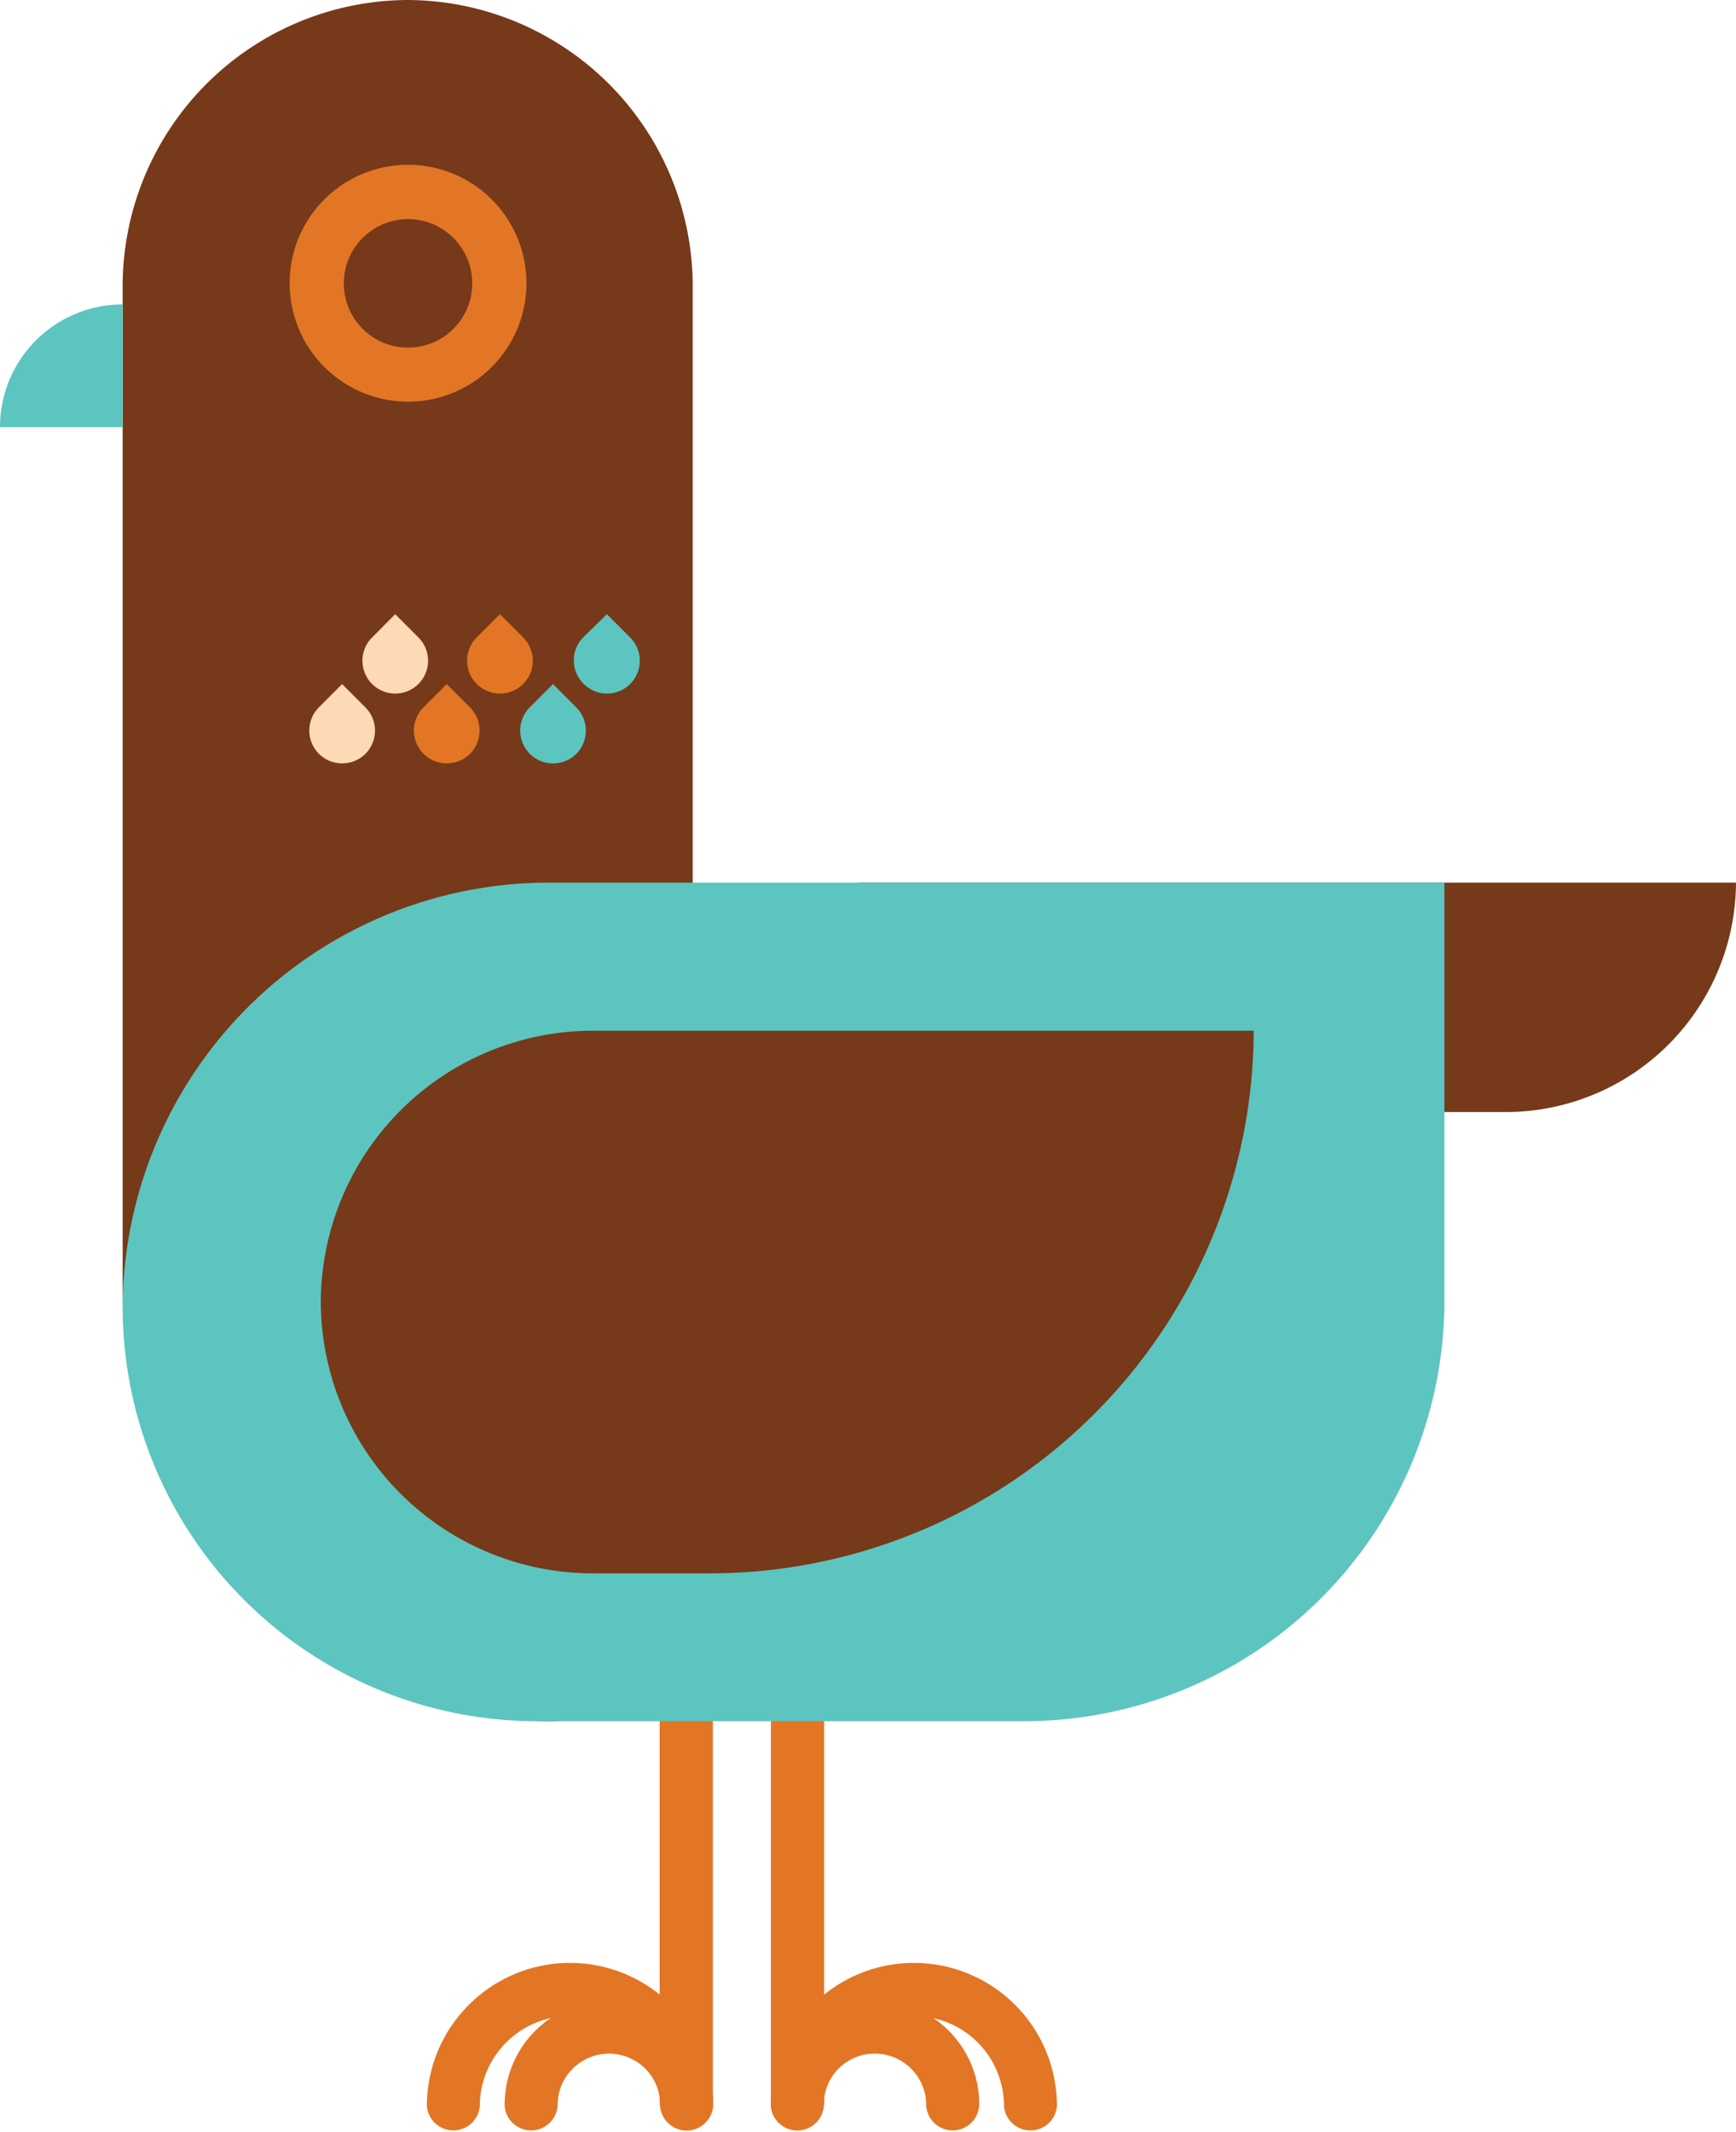 <svg xmlns="http://www.w3.org/2000/svg" viewBox="-0 0 123 150.985"><title>Depositphotos_101005170_02</title><g data-name="Layer 2"><g data-name="Layer 1"><g data-name="Layer 2"><g data-name="Layer 1-2"><path d="M39.51 148.94a1.88 1.88 0 1 1-3.75-.12 7.38 7.38 0 0 1 12.51-5.07 7.38 7.38 0 0 1 2.25 5.07 1.88 1.88 0 1 1-3.75.12 3.61 3.61 0 0 0-1.1-2.48 3.64 3.64 0 0 0-6.16 2.54z" fill="#e27625"/><path d="M46.74 121.45a1.89 1.89 0 1 1 3.77 0v27.42a1.89 1.89 0 0 1-3.77 0z" fill="#e27625"/><path d="M34 148.94a1.88 1.88 0 1 1-3.75-.12 10.12 10.12 0 0 1 3.09-6.95 10.13 10.13 0 0 1 14.09 0 10.13 10.13 0 0 1 3.09 6.95 1.88 1.88 0 1 1-3.75.12 6.37 6.37 0 0 0-1.94-4.37 6.4 6.4 0 0 0-8.88 0 6.37 6.37 0 0 0-1.95 4.37z" fill="#e27625"/><path d="M69.37 148.82a1.88 1.88 0 1 1-3.75.12 3.64 3.64 0 0 0-6.15-2.49 3.61 3.61 0 0 0-1.1 2.48 1.88 1.88 0 1 1-3.75-.12 7.38 7.38 0 0 1 2.25-5.07 7.38 7.38 0 0 1 12.51 5.07z" fill="#e27625"/><path d="M54.62 121.45a1.89 1.89 0 1 1 3.77 0v27.42a1.89 1.89 0 0 1-3.77 0z" fill="#e27625"/><path d="M74.88 148.82a1.88 1.88 0 1 1-3.75.12 6.37 6.37 0 0 0-1.94-4.37 6.4 6.4 0 0 0-8.88 0 6.37 6.37 0 0 0-1.94 4.37 1.88 1.88 0 1 1-3.75-.12 10.13 10.13 0 0 1 3.09-6.95 10.13 10.13 0 0 1 14.09 0 10.12 10.12 0 0 1 3.08 6.95z" fill="#e27625"/><path d="M123 62.51H61.3a8.28 8.28 0 0 0-8.3 8.25 8.05 8.05 0 0 0 8 8h45.64A16.33 16.33 0 0 0 123 62.51z" fill="#763919"/><path d="M28.91 0A20.28 20.28 0 0 0 8.69 20.22v71.29a30.48 30.48 0 0 0 30.39 30.39 10.08 10.08 0 0 0 10-10.06V20.22A20.28 20.28 0 0 0 28.91 0z" fill="#763919"/><path d="M102.34 92.2V62.51H38.8A30.21 30.21 0 0 0 8.69 92.62 29.36 29.36 0 0 0 38 121.9h34.64a29.79 29.79 0 0 0 29.7-29.7z" fill="#5cc5c0"/><path d="M28.91 28.45a8.39 8.39 0 1 0-8.39-8.39 8.4 8.4 0 0 0 8.39 8.39z" fill="#e27625"/><circle cx="28.91" cy="20.07" r="4.55" fill="#763919"/><path d="M8.69 30.25v-8.69A8.69 8.69 0 0 0 0 30.25h8.69z" fill="#5cc5c0"/><path d="M88.83 73H42a19.28 19.28 0 0 0-19.27 19.2A19.28 19.28 0 0 0 42 111.43h8.43A38.56 38.56 0 0 0 88.83 73z" fill="#763919"/><path d="M30 50.1l1.65-1.65 1.65 1.65a2.33 2.33 0 0 1 0 3.29 2.34 2.34 0 0 1-3.29 0A2.33 2.33 0 0 1 30 50.1z" fill="#e27625"/><path d="M37.53 50.1l1.65-1.65 1.65 1.65a2.33 2.33 0 0 1 0 3.29 2.33 2.33 0 0 1-3.29 0 2.34 2.34 0 0 1-.01-3.29z" fill="#5cc5c0"/><path d="M22.59 50.1l1.65-1.65 1.65 1.65a2.33 2.33 0 0 1 0 3.29 2.34 2.34 0 0 1-3.29 0 2.33 2.33 0 0 1-.01-3.29z" fill="#fed9b5"/><path d="M33.77 45.15l1.65-1.65 1.65 1.65a2.33 2.33 0 0 1 0 3.29 2.33 2.33 0 0 1-3.29 0 2.33 2.33 0 0 1-.01-3.29z" fill="#e27625"/><path d="M41.31 45.15L43 43.5l1.65 1.65a2.33 2.33 0 0 1 0 3.29 2.33 2.33 0 0 1-3.29 0 2.33 2.33 0 0 1-.05-3.29z" fill="#5cc5c0"/><path d="M26.36 45.15L28 43.5l1.65 1.65a2.33 2.33 0 0 1 0 3.29 2.33 2.33 0 0 1-3.29 0 2.33 2.33 0 0 1 0-3.29z" fill="#fed9b5"/></g></g></g></g></svg>